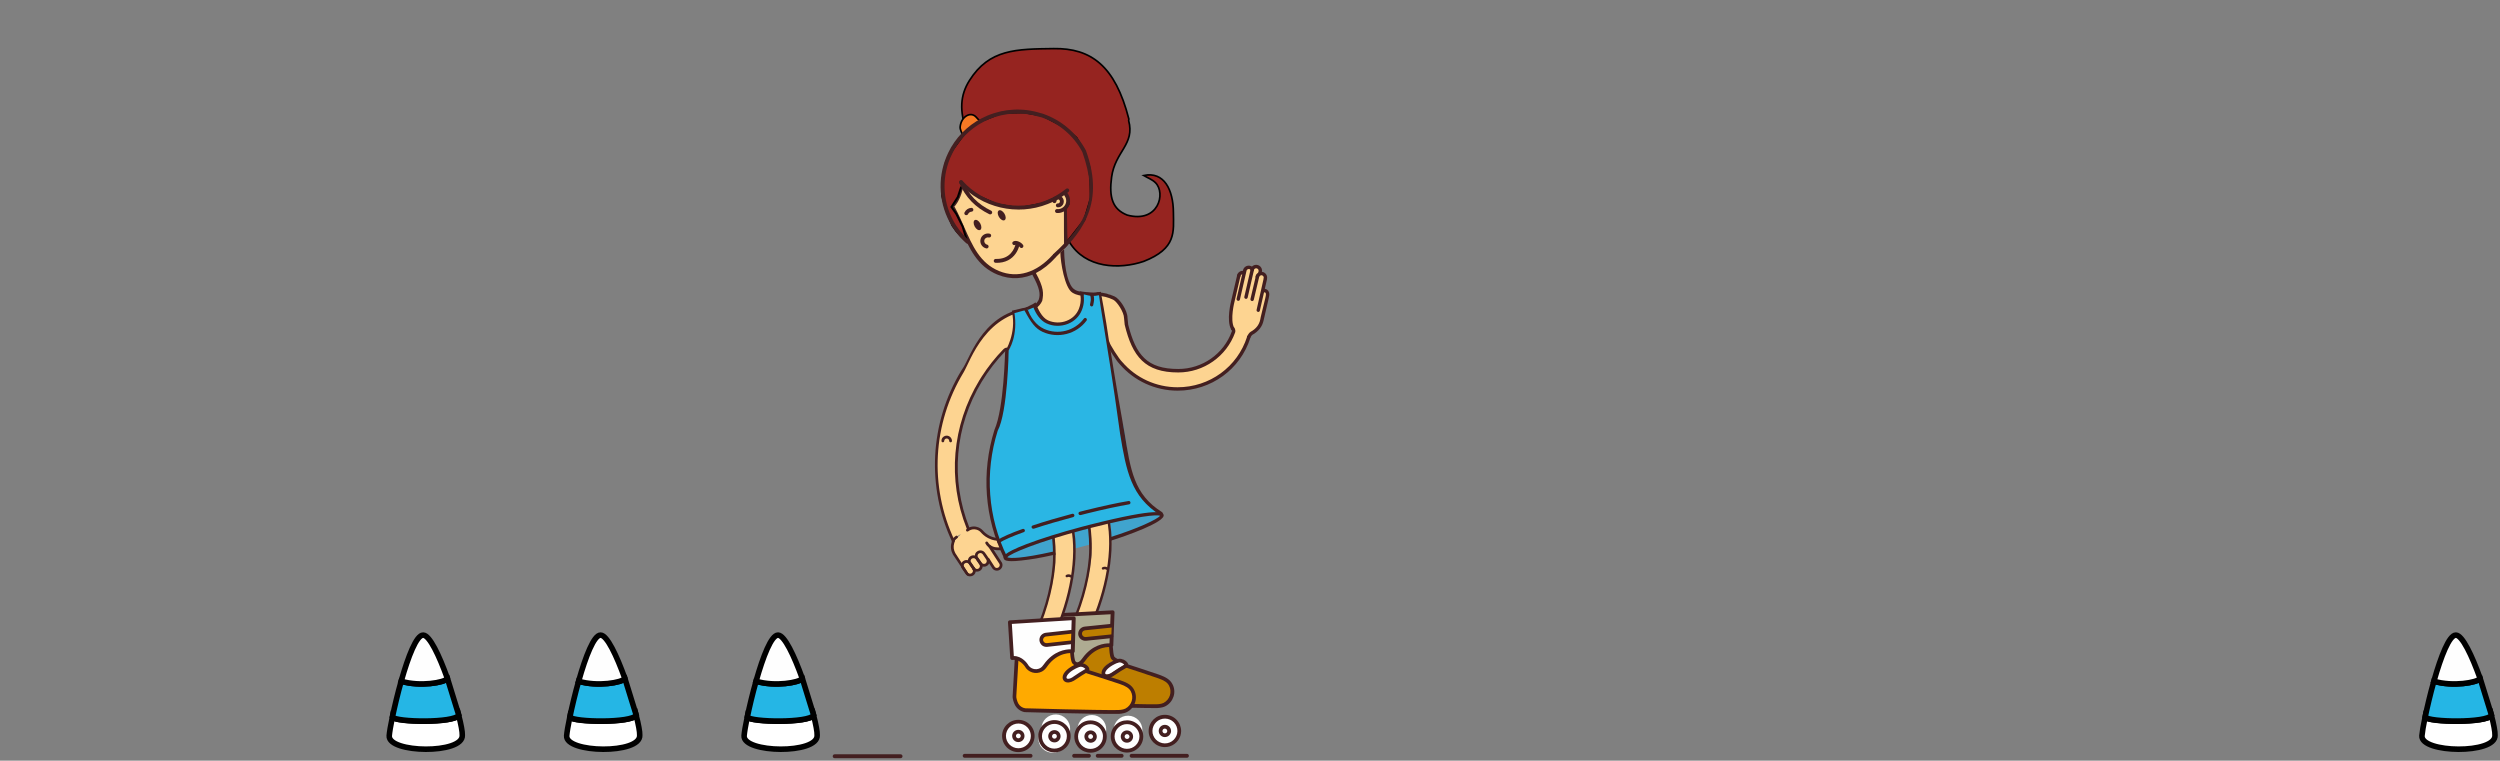 <svg viewBox="0 0 986 300" fill="none" xmlns="http://www.w3.org/2000/svg">
<rect x="0" y="0" width="986" height="300" fill="#808080" stroke="none"/>
<g clip-path="url(#clip0)">
<path fill-rule="evenodd" clip-rule="evenodd" d="M381.305 51.873C378.309 43.718 378.712 37.538 382.342 31.758C390.205 19.311 400.834 19.368 415.611 19.168C430.186 18.968 439.835 25.835 445.222 46.952C445.279 47.181 445.106 47.409 445.135 47.552C447.699 56.966 439.806 59.684 438.424 69.814C437.329 77.768 438.741 82.546 444.588 84.836C456.887 88.155 459.912 76.166 455.706 72.046C454.439 70.787 452.624 70.128 451.069 69.213C459.134 67.525 462.735 74.85 462.792 83.777C462.85 91.445 464.088 97.998 451.069 103.091C441.535 106.324 428.083 105.924 421.746 95.422L427.622 64.463L409.418 49.756L381.305 51.873Z" fill="#962420" stroke="black" stroke-width="0.667" stroke-miterlimit="22.926"/>
<path fill-rule="evenodd" clip-rule="evenodd" d="M408.496 120.889C412.528 118.771 410.138 110.989 408.006 107.154L415.409 101.203C409.36 107.898 401.698 111.16 393.431 107.784C382.86 103.492 380.901 92.046 375.544 82.261L374.104 82.461C377.675 79.571 378.338 75.165 378.914 73.419L378.683 72.017C387.065 81.317 400.632 84.664 412.586 79.915C413.565 79.514 414.545 79.085 415.495 78.57C417.339 77.597 419.038 76.481 420.594 75.222L420.046 76.767C420.68 77.54 421.026 78.541 420.939 79.628C420.795 81.517 419.355 83.005 417.569 83.319C417.224 83.377 417.771 83.463 417.771 83.463C417.8 83.777 419.413 83.033 419.47 83.405C419.528 83.777 421.631 80.344 421.976 80.086C424.914 77.683 429.408 72.961 430.387 75.537C430.733 76.452 428.428 83.52 428.515 84.664L421.717 94.536C421.314 95.852 421.602 92.676 419.73 98.17C418.491 101.832 419.24 105.495 419.96 108.299C421.631 114.823 425.433 118.027 434.737 115.939C437.185 116.11 439.979 117.627 441.621 119.487C442.514 120.517 443.436 121.146 442.917 122.834C442.312 124.752 438.827 127.298 435.63 129.158C409.13 148.586 408.496 120.889 408.496 120.889Z" fill="#FDD491"/>
<path fill-rule="evenodd" clip-rule="evenodd" d="M379.633 53.247C379.317 52.188 378.597 51.158 378.683 50.042C379.029 46.093 382.744 43.776 384.962 46.151L387.497 48.897L379.633 53.247Z" fill="#F77924" stroke="black" stroke-width="0.667" stroke-miterlimit="22.926"/>
<path fill-rule="evenodd" clip-rule="evenodd" d="M397.58 102.661C400.057 101.374 401.497 99.028 402.045 96.767C402.16 96.367 401.901 95.937 401.469 95.823C401.065 95.708 400.633 95.966 400.518 96.395C400.172 97.797 398.588 102.347 392.741 102.118C392.309 102.089 391.963 102.433 391.934 102.862C391.905 103.291 392.251 103.634 392.683 103.663C394.642 103.72 396.255 103.348 397.58 102.661Z" fill="#431F20"/>
<path fill-rule="evenodd" clip-rule="evenodd" d="M408.813 107.555C411.434 106.181 413.969 104.179 416.331 101.546C416.619 101.231 416.59 100.745 416.273 100.459C415.956 100.173 415.467 100.201 415.179 100.516C408.813 107.584 401.324 109.844 394.094 106.925C386.547 103.864 383.523 96.911 380.297 89.586C379.173 86.982 377.992 84.321 376.581 81.746C376.379 81.374 375.918 81.231 375.544 81.431C375.169 81.631 375.025 82.089 375.227 82.49C376.581 84.979 377.762 87.64 378.885 90.215C382.226 97.855 385.395 105.066 393.518 108.356C398.616 110.416 403.887 110.13 408.813 107.555Z" fill="#431F20"/>
<path fill-rule="evenodd" clip-rule="evenodd" d="M374.822 83.005C374.88 82.976 374.909 82.948 374.966 82.919C378.135 80.344 379.143 76.71 379.719 74.535C379.834 74.135 379.921 73.791 380.007 73.505C380.151 73.105 379.921 72.675 379.517 72.532C379.114 72.389 378.682 72.618 378.538 73.019C378.452 73.334 378.336 73.706 378.221 74.135C377.674 76.138 376.781 79.457 373.987 81.717C373.641 81.975 373.612 82.461 373.872 82.805C374.102 83.091 374.505 83.148 374.822 83.005Z" fill="#431F20"/>
<path fill-rule="evenodd" clip-rule="evenodd" d="M408.582 121.518C409.532 121.003 410.512 119.887 411.059 118.628C411.606 115.767 411.779 113.563 408.467 107.526C408.265 107.154 407.804 107.011 407.43 107.211C407.055 107.412 406.911 107.869 407.113 108.27C410.166 113.85 410.339 115.967 409.705 118.113C409.504 118.743 408.409 120.116 407.862 120.431C407.689 120.459 407.833 121.89 408.582 121.518Z" fill="#431F20"/>
<path fill-rule="evenodd" clip-rule="evenodd" d="M381.275 94.621L379.633 89.299L377.185 84.406L375.255 81.63L377.761 77.71L379.028 73.905L380.036 73.161L384.443 76.709L393.027 80.572L401.899 82.088L411.174 80.286L417.108 77.71L419.844 75.851L421.14 78.311L421.371 80.572L420.103 82.546L420.334 88.069L420.42 92.446L420.593 95.766L427.65 86.724L430.213 78.197L430.098 71.587L429.551 65.607L427.794 60.027L424.568 54.362L419.498 49.956L411.203 45.635L403.858 44.29L395.216 44.462L385.596 48.296L380.756 52.13L375.514 59.312L373.066 63.947L371.539 71.559V77.11L372.979 82.289L375.572 88.841L377.127 91.044L379.086 93.219L381.275 94.621Z" fill="#962420" stroke="black" stroke-width="0.787" stroke-miterlimit="22.926"/>
<path fill-rule="evenodd" clip-rule="evenodd" d="M428.112 116.74C428.256 116.654 432.749 116.797 432.893 116.683C432.951 116.654 433.757 115.481 432.893 115.338C431.367 115.595 425.692 115.624 423.762 114.136C421.573 112.82 419.816 106.954 419.672 98.17C419.672 98.141 420.997 96.854 420.997 96.825C420.911 92.247 420.911 87.268 420.796 82.404C420.824 82.261 419.615 83.348 419.615 83.348C419.643 88.298 419.586 93.477 419.672 98.17C419.672 98.256 418.203 99.515 418.203 99.629C418.261 103.32 419.874 113.564 422.956 115.424C424.713 116.511 426.412 116.654 428.112 116.74Z" fill="#431F20"/>
<path fill-rule="evenodd" clip-rule="evenodd" d="M419.442 83.462C420.882 82.718 421.89 81.259 422.034 79.542C422.121 78.311 421.746 77.11 420.997 76.137C420.738 75.794 420.248 75.765 419.903 76.022C419.557 76.28 419.499 76.766 419.787 77.11C420.306 77.768 420.565 78.598 420.508 79.427C420.392 80.944 419.269 82.174 417.771 82.432C417.512 82.489 417.224 82.489 416.936 82.46C416.504 82.432 416.129 82.747 416.1 83.176C416.072 83.605 416.388 83.977 416.821 84.006C417.224 84.034 417.627 84.006 418.03 83.948C418.52 83.862 419.01 83.691 419.442 83.462Z" fill="#431F20"/>
<path fill-rule="evenodd" clip-rule="evenodd" d="M418.319 81.545C419.01 81.202 419.5 80.487 419.557 79.628C419.644 78.341 418.751 77.225 417.512 77.139C416.274 77.053 415.208 77.997 415.093 79.285C415.064 79.714 415.381 80.086 415.813 80.115C416.245 80.143 416.619 79.829 416.648 79.399C416.677 78.97 417.023 78.627 417.397 78.656C417.771 78.684 418.059 79.056 418.031 79.485C418.002 79.915 417.656 80.258 417.282 80.229C416.85 80.201 416.475 80.515 416.446 80.945C416.418 81.374 416.734 81.746 417.167 81.774C417.57 81.803 417.973 81.717 418.319 81.545Z" fill="#431F20"/>
<path fill-rule="evenodd" clip-rule="evenodd" d="M416.215 79.112C418.059 78.14 419.816 76.995 421.429 75.679C421.746 75.421 421.803 74.935 421.544 74.591C421.256 74.248 420.766 74.22 420.449 74.477C418.116 76.366 415.437 77.939 412.672 79.027C401.179 83.605 387.9 80.514 379.634 71.33C379.346 71.015 378.856 70.986 378.539 71.272C378.222 71.558 378.193 72.045 378.481 72.36C387.18 82.002 401.15 85.264 413.248 80.457C414.228 80.085 415.236 79.627 416.215 79.112Z" fill="#431F20"/>
<path fill-rule="evenodd" clip-rule="evenodd" d="M390.897 84.464C391.041 84.378 391.156 84.264 391.242 84.121C391.415 83.749 391.271 83.262 390.897 83.091C385.568 80.487 382.14 76.939 379.778 71.559C379.605 71.159 379.144 70.987 378.741 71.159C378.367 71.331 378.165 71.788 378.338 72.189C380.844 77.854 384.617 81.746 390.205 84.493C390.436 84.607 390.695 84.578 390.897 84.464Z" fill="#431F20"/>
<path fill-rule="evenodd" clip-rule="evenodd" d="M389.485 97.912C389.687 97.797 389.831 97.626 389.888 97.397C389.975 96.968 389.715 96.567 389.312 96.481C388.534 96.309 388.045 95.508 388.218 94.736C388.39 93.963 389.197 93.477 389.975 93.648C390.378 93.734 390.81 93.477 390.896 93.076C390.983 92.647 390.724 92.246 390.32 92.161C388.707 91.789 387.094 92.79 386.72 94.392C386.345 95.995 387.353 97.597 388.966 97.969C389.139 98.026 389.341 97.998 389.485 97.912Z" fill="#431F20"/>
<path fill-rule="evenodd" clip-rule="evenodd" d="M416.417 101.403C424.972 93.276 436.465 81.688 428.285 59.341C424.655 52.502 418.607 47.352 411.261 44.834L410.196 44.548C403.369 42.431 395.966 42.831 389.341 45.635C383.292 48.211 378.367 52.531 375.083 58.139C375.054 58.168 374.219 59.799 374.017 60.171C369.812 68.784 369.956 78.999 374.449 87.468C376.149 90.673 378.396 93.534 381.103 95.938C381.42 96.224 381.91 96.195 382.198 95.88C382.486 95.566 382.457 95.079 382.14 94.793C379.577 92.504 377.445 89.814 375.832 86.753C371.569 78.712 371.425 69.041 375.429 60.858C375.602 60.486 376.437 58.912 376.437 58.912C379.548 53.618 384.243 49.498 389.946 47.066C396.226 44.405 403.254 44.033 409.764 46.036L410.801 46.294C417.742 48.668 423.474 53.533 426.902 60.028C433.354 78.512 428.918 87.897 415.294 100.344C415.179 100.945 416.245 101.574 416.417 101.403Z" fill="#431F20"/>
<path fill-rule="evenodd" clip-rule="evenodd" d="M381.477 84.778C381.621 84.692 381.736 84.578 381.794 84.435C382.082 83.863 382.6 83.519 383.177 83.491C383.609 83.462 383.925 83.09 383.897 82.689C383.868 82.26 383.493 81.945 383.09 81.974C381.938 82.031 380.93 82.718 380.411 83.777C380.21 84.149 380.383 84.635 380.757 84.807C381.016 84.893 381.275 84.893 381.477 84.778Z" fill="#431F20"/>
<path fill-rule="evenodd" clip-rule="evenodd" d="M386.634 88.155C387.21 89.242 387.181 90.358 386.576 90.702C385.971 91.016 384.992 90.415 384.416 89.328C383.84 88.241 383.868 87.125 384.473 86.781C385.078 86.467 386.057 87.068 386.634 88.155Z" fill="#431F20"/>
<path fill-rule="evenodd" clip-rule="evenodd" d="M396.167 84.292C396.801 85.351 396.801 86.496 396.196 86.839C395.591 87.182 394.612 86.61 393.978 85.551C393.344 84.493 393.344 83.348 393.949 83.005C394.554 82.661 395.533 83.234 396.167 84.292Z" fill="#431F20"/>
<path fill-rule="evenodd" clip-rule="evenodd" d="M403.225 97.74C403.253 97.74 403.253 97.712 403.253 97.712C403.628 97.483 403.743 97.025 403.513 96.653C403.196 96.138 402.562 95.623 401.842 95.308C400.978 94.936 400.2 94.908 399.624 95.251C399.25 95.48 399.134 95.938 399.365 96.31C399.595 96.682 400.056 96.767 400.43 96.567C400.69 96.424 401.842 96.882 402.188 97.425C402.418 97.797 402.879 97.941 403.225 97.74Z" fill="#431F20"/>
<path fill-rule="evenodd" clip-rule="evenodd" d="M433.095 116.024H437.012C440.267 117.426 441.822 119.343 442.831 121.89L443.896 124.522C443.896 137.169 452.106 146.211 464.837 146.211C474.89 146.211 483.445 139.83 486.584 130.903C486.584 130.903 486.844 130.359 486.325 129.615C484.424 126.182 486.44 118.685 486.44 118.685L488.745 108.785C488.918 107.926 489.782 107.354 490.646 107.526L491.107 106.725C491.279 105.866 492.144 105.294 493.008 105.466C493.325 105.523 493.584 105.666 493.814 105.866L494.073 106.381C494.246 105.523 495.11 104.951 495.975 105.122C496.839 105.294 497.415 106.152 497.242 107.011L497.069 107.898L496.119 109.1C496.291 108.241 497.156 107.669 498.02 107.841C498.884 108.012 499.46 108.871 499.287 109.729L499.201 110.13L498.193 114.565L498.682 114.679C498.97 114.536 498.625 114.479 498.999 114.565C500.036 114.765 500.295 115.709 500.094 116.739L499.892 117.741L498.077 125.238L497.876 126.153C497.444 128.271 496.09 130.13 493.757 131.418C493.296 131.733 492.691 132.935 492.691 132.935L492.748 132.992C488.975 144.838 477.857 153.422 464.693 153.422C455.735 153.422 442.6 147.642 437.847 137.055L434.909 129.301L433.095 116.024Z" fill="#FDD491"/>
<path fill-rule="evenodd" clip-rule="evenodd" d="M464.463 154.08C455.649 154.08 447.295 150.246 441.563 143.579C440.008 141.977 437.243 137.284 437.214 137.227C436.955 136.655 437.3 133.936 437.387 134.537C437.56 135.653 441.477 141.748 442.571 142.721C448.044 149.101 456.023 152.735 464.434 152.735C477.05 152.735 488.054 144.724 491.856 132.792C491.971 132.449 492.345 132.248 492.72 132.363C493.094 132.477 493.267 132.849 493.152 133.221C489.235 145.668 477.684 154.08 464.463 154.08Z" fill="#431F20"/>
<path fill-rule="evenodd" clip-rule="evenodd" d="M464.692 146.898C451.615 146.898 446.603 140.631 443.579 128.07L443.32 125.466C443.32 123.149 440.554 118.943 439.028 118.199C437.069 117.283 434.995 116.711 432.95 116.711C432.576 116.711 432.259 116.396 432.259 116.024C432.259 115.652 432.576 115.337 432.95 115.337C435.283 115.337 437.444 115.967 439.575 116.911C441.591 117.798 444.702 122.376 444.702 125.438L444.962 128.042C447.986 140.002 452.393 145.524 464.721 145.524C474.198 145.524 482.695 139.544 485.835 130.674C485.835 130.645 485.864 130.617 485.864 130.588C485.864 130.588 485.921 130.359 485.662 129.987C485.46 129.673 485.518 129.243 485.835 129.043C486.152 128.843 486.584 128.9 486.785 129.215C487.419 130.159 487.217 130.903 487.131 131.132C483.732 140.574 474.745 146.898 464.692 146.898Z" fill="#431F20"/>
<path fill-rule="evenodd" clip-rule="evenodd" d="M492.49 133.593C492.375 133.593 492.288 133.564 492.173 133.507C491.827 133.335 491.712 132.934 491.885 132.591C492.058 132.276 492.634 131.189 493.268 130.846C495.342 129.73 496.638 128.07 497.041 126.039L497.214 125.123L499.029 117.598L499.23 116.596C499.317 116.196 499.288 115.852 499.201 115.623C499.144 115.509 499.057 115.366 498.827 115.28H498.798C498.452 115.452 498.049 115.309 497.876 114.965C497.732 114.679 497.819 114.336 498.049 114.164C498.078 114.107 498.107 114.078 498.136 114.05C498.395 113.792 498.712 113.849 498.827 113.878L498.913 113.907C499.605 114.05 500.152 114.45 500.411 115.08C500.642 115.566 500.67 116.196 500.526 116.882L500.325 117.884L498.366 126.353C497.876 128.785 496.321 130.76 493.901 132.076C493.729 132.162 493.354 132.734 493.066 133.249C492.98 133.478 492.72 133.593 492.49 133.593Z" fill="#431F20"/>
<path fill-rule="evenodd" clip-rule="evenodd" d="M459.336 293.913C456.196 293.856 453.719 291.31 453.776 288.191C453.834 285.072 456.398 282.611 459.537 282.668C462.648 282.726 465.154 285.272 465.096 288.391C465.039 291.481 462.475 293.971 459.336 293.913Z" fill="#FEFEFE"/>
<path fill-rule="evenodd" clip-rule="evenodd" d="M486.181 130.302C485.951 130.302 485.692 130.187 485.576 129.958C483.56 126.324 485.547 118.828 485.605 118.513L487.909 108.641C487.996 108.269 488.341 108.041 488.716 108.126C489.09 108.212 489.321 108.584 489.234 108.928L486.93 118.828C486.901 118.914 485.029 126.124 486.757 129.3C486.93 129.615 486.815 130.044 486.498 130.216C486.383 130.273 486.268 130.302 486.181 130.302Z" fill="#431F20"/>
<path fill-rule="evenodd" clip-rule="evenodd" d="M499.085 110.445C499.027 110.445 498.998 110.445 498.941 110.445C498.566 110.359 498.336 110.016 498.394 109.644C498.451 109.386 498.394 109.157 498.25 108.957C498.106 108.757 497.904 108.614 497.645 108.556C497.385 108.499 497.155 108.556 496.953 108.699C496.752 108.843 496.608 109.043 496.55 109.3C496.464 109.672 496.118 109.901 495.744 109.844C495.369 109.758 495.139 109.415 495.196 109.043C495.312 108.442 495.657 107.927 496.176 107.584C496.694 107.24 497.299 107.126 497.904 107.24C498.509 107.355 499.027 107.698 499.373 108.213C499.719 108.728 499.834 109.329 499.719 109.93C499.69 110.245 499.402 110.445 499.085 110.445Z" fill="#431F20"/>
<path fill-rule="evenodd" clip-rule="evenodd" d="M496.896 108.613C496.839 108.613 496.81 108.613 496.752 108.613C496.378 108.528 496.148 108.184 496.205 107.812L496.378 106.925C496.436 106.668 496.378 106.439 496.234 106.239C496.09 106.038 495.888 105.895 495.629 105.838C495.111 105.723 494.621 106.067 494.534 106.553C494.448 106.925 494.102 107.154 493.728 107.068C493.353 106.982 493.123 106.639 493.181 106.267C493.44 105.037 494.65 104.236 495.888 104.493C496.493 104.608 497.012 104.951 497.357 105.466C497.703 105.981 497.818 106.582 497.703 107.183L497.53 108.07C497.501 108.385 497.213 108.613 496.896 108.613Z" fill="#431F20"/>
<path fill-rule="evenodd" clip-rule="evenodd" d="M490.934 107.411C490.877 107.411 490.848 107.411 490.79 107.411C490.416 107.326 490.186 106.982 490.243 106.61C490.358 106.009 490.704 105.494 491.223 105.151C491.741 104.808 492.346 104.693 492.951 104.808C493.383 104.893 493.757 105.094 494.074 105.38C494.333 105.637 494.362 106.067 494.103 106.324C493.844 106.582 493.412 106.61 493.152 106.353C493.037 106.238 492.864 106.152 492.692 106.124C492.432 106.067 492.202 106.124 492 106.267C491.799 106.41 491.655 106.61 491.597 106.868C491.539 107.182 491.251 107.411 490.934 107.411Z" fill="#431F20"/>
<path fill-rule="evenodd" clip-rule="evenodd" d="M488.572 109.443C488.515 109.443 488.486 109.443 488.428 109.443C488.054 109.357 487.823 109.014 487.881 108.642C487.996 108.041 488.342 107.526 488.86 107.183C489.379 106.839 489.984 106.725 490.588 106.839C490.963 106.925 491.193 107.269 491.136 107.641C491.049 108.013 490.704 108.241 490.329 108.184C489.811 108.07 489.321 108.413 489.235 108.9C489.177 109.243 488.889 109.443 488.572 109.443Z" fill="#431F20"/>
<path fill-rule="evenodd" clip-rule="evenodd" d="M488.371 118.656C488.313 118.656 488.285 118.656 488.227 118.628C487.853 118.542 487.622 118.17 487.709 117.827L490.186 107.011C490.272 106.639 490.647 106.41 490.992 106.496C491.367 106.582 491.597 106.954 491.511 107.297L489.034 118.113C488.976 118.428 488.688 118.656 488.371 118.656Z" fill="#431F20"/>
<path fill-rule="evenodd" clip-rule="evenodd" d="M491.423 117.884C491.365 117.884 491.336 117.884 491.279 117.855C490.904 117.77 490.674 117.398 490.76 117.054L493.237 106.238C493.324 105.866 493.67 105.637 494.044 105.723C494.418 105.809 494.649 106.181 494.562 106.524L492.085 117.34C491.999 117.655 491.74 117.884 491.423 117.884Z" fill="#431F20"/>
<path fill-rule="evenodd" clip-rule="evenodd" d="M493.843 118.743C493.785 118.743 493.728 118.743 493.699 118.714C493.324 118.628 493.094 118.256 493.18 117.913L495.341 108.728C495.427 108.356 495.801 108.127 496.147 108.213C496.522 108.299 496.752 108.671 496.666 109.014L494.505 118.199C494.419 118.542 494.131 118.743 493.843 118.743Z" fill="#431F20"/>
<path fill-rule="evenodd" clip-rule="evenodd" d="M496.264 123.034C496.206 123.034 496.177 123.034 496.12 123.006C495.745 122.92 495.515 122.548 495.601 122.205L498.338 110.044C498.424 109.672 498.77 109.443 499.144 109.529C499.519 109.615 499.749 109.987 499.663 110.33L496.897 122.491C496.84 122.805 496.552 123.034 496.264 123.034Z" fill="#431F20"/>
<path fill-rule="evenodd" clip-rule="evenodd" d="M417.311 135.853C414.978 138.257 404.867 134.652 396.543 138.2C392.424 139.945 387.556 148.93 386.663 150.418C375.602 168.73 374.479 190.162 381.709 208.36L381.478 209.247C382.457 208.474 383.811 208.159 385.107 208.503C385.943 208.732 386.663 209.189 387.181 209.79C387.354 209.991 390.292 213.71 395.506 212.766L395.88 212.823C396.831 213.109 397.407 214.082 397.119 215.055C396.975 215.57 396.629 215.971 396.168 216.171C395.794 216.371 391.099 217.773 389.054 214.283L390.35 215.828C390.35 215.828 394.584 222.294 394.584 222.323C394.93 223.067 394.699 223.954 394.008 224.412C393.288 224.87 392.366 224.726 391.819 224.097C391.79 224.068 389.659 220.749 389.659 220.721L387.959 218.489C387.959 218.517 387.988 218.517 387.988 218.546C388.017 218.575 389.428 220.663 389.457 220.721C389.831 221.465 389.63 222.38 388.91 222.838C388.218 223.296 387.268 223.181 386.721 222.58C386.692 222.552 385.28 220.492 385.251 220.463C385.223 220.434 385.194 220.377 385.165 220.349L385.194 220.434C385.194 220.463 385.223 220.463 385.223 220.492C385.251 220.52 386.663 222.609 386.692 222.666C387.066 223.41 386.865 224.326 386.144 224.784C385.453 225.27 384.503 225.127 383.955 224.526C383.926 224.498 382.515 222.437 382.486 222.409C382.457 222.38 382.429 222.352 382.4 222.294L383.811 224.326C383.84 224.354 384.157 224.812 384.186 224.841C384.56 225.585 384.071 226.243 383.35 226.729C382.659 227.187 381.939 227.016 381.392 226.415C381.363 226.386 376.149 218.517 376.149 218.517C375.458 217.287 375.228 215.77 375.66 214.311C376.149 212.594 377.417 211.278 378.972 210.677L375.948 213.739C366.183 192.937 366.644 167.872 379.404 146.727C389.716 124.637 398.069 122.491 410.369 121.862L417.311 135.853Z" fill="#FDD491"/>
<path fill-rule="evenodd" clip-rule="evenodd" d="M371.598 172.793C371.684 172.65 371.8 172.536 371.915 172.421C372.318 172.049 372.837 171.82 373.384 171.82C373.931 171.82 374.45 172.049 374.853 172.45C375.227 172.85 375.458 173.365 375.458 173.909C375.458 174.224 375.199 174.453 374.911 174.453C374.623 174.453 374.363 174.195 374.363 173.909C374.363 173.651 374.277 173.394 374.075 173.222C373.902 173.022 373.643 172.936 373.384 172.936C373.125 172.936 372.865 173.022 372.693 173.222C372.491 173.394 372.405 173.651 372.405 173.909C372.405 174.195 372.145 174.453 371.857 174.453C371.569 174.453 371.31 174.195 371.31 173.909C371.281 173.48 371.396 173.136 371.598 172.793Z" fill="#431F20"/>
<path fill-rule="evenodd" clip-rule="evenodd" d="M380.038 144.781C382.717 140.575 388.536 121.432 408.382 121.261C408.785 121.261 408.209 121.175 408.612 121.203C409.131 120.688 408.814 121.346 408.814 121.776C408.238 121.747 409.62 121.833 409.16 122.033C409.016 122.09 409.188 122.119 408.929 122.119C388.737 122.777 382.832 142.234 380.038 146.869C367.825 167.099 366.414 191.707 376.467 213.138C376.582 213.395 376.467 213.853 376.179 213.968C375.891 214.082 375.718 214.111 375.574 213.825C365.348 192.079 366.673 166.842 379.059 146.297C379.405 145.782 379.722 145.296 380.038 144.781Z" fill="#431F20"/>
<path fill-rule="evenodd" clip-rule="evenodd" d="M387.153 148.558C389.63 144.695 392.51 141.061 395.679 137.799C395.679 137.799 396.284 137.112 397.09 137.084C397.35 137.084 398.012 137.656 397.897 137.856C397.868 137.885 396.457 138.543 396.428 138.572C392.942 142.177 389.832 146.183 387.21 150.532C376.582 168.158 374.796 189.103 382.285 208.016C382.4 208.302 382.256 208.617 381.968 208.731C381.68 208.846 381.363 208.703 381.248 208.417C373.615 189.188 375.429 167.9 386.26 149.988C386.548 149.502 386.836 149.015 387.153 148.558Z" fill="#431F20"/>
<path fill-rule="evenodd" clip-rule="evenodd" d="M385.308 220.292L384.847 220.606C384.502 220.091 383.81 219.977 383.292 220.32C382.773 220.664 382.658 221.35 383.004 221.865C383.033 221.894 383.033 221.922 383.061 221.922C383.09 221.951 383.321 222.294 383.609 222.724C384.012 223.296 384.473 224.011 384.53 224.069C384.876 224.44 385.51 224.526 385.971 224.212C386.432 223.897 386.604 223.267 386.345 222.781C386.316 222.752 385.855 222.066 385.452 221.493C385.164 221.064 384.905 220.664 384.876 220.664L385.308 220.292ZM382.053 220.034C382.197 219.777 382.428 219.576 382.687 219.405C383.695 218.718 385.078 218.975 385.769 219.977L385.798 220.005C385.855 220.091 386.086 220.435 386.374 220.835C387.296 222.18 387.296 222.18 387.325 222.237C387.843 223.239 387.526 224.44 386.604 225.07C385.683 225.671 384.444 225.528 383.724 224.727C383.695 224.698 383.695 224.698 382.745 223.296C382.485 222.895 382.255 222.581 382.226 222.552C382.197 222.523 382.169 222.495 382.14 222.438C381.592 221.694 381.592 220.749 382.053 220.034Z" fill="#431F20"/>
<path fill-rule="evenodd" clip-rule="evenodd" d="M388.996 221.894C389.198 221.579 389.227 221.15 389.054 220.778C389.025 220.72 388.507 219.977 388.103 219.376C387.844 218.975 387.614 218.66 387.614 218.632L387.585 218.603C387.239 218.088 386.548 217.974 386.029 218.317C385.77 218.489 385.626 218.746 385.569 219.032C385.511 219.318 385.569 219.633 385.741 219.862C385.77 219.891 385.77 219.919 385.799 219.919C385.828 219.948 386.001 220.234 386.26 220.577C386.663 221.178 387.239 221.979 387.297 222.065C387.642 222.437 388.276 222.523 388.737 222.208C388.823 222.151 388.91 222.037 388.996 221.894ZM384.791 218.088C384.964 217.831 385.165 217.63 385.425 217.459C386.433 216.772 387.815 217.029 388.507 218.031L388.564 218.117C388.593 218.145 388.795 218.46 389.054 218.803C390.033 220.263 390.033 220.263 390.062 220.291C390.581 221.293 390.264 222.494 389.342 223.124C388.42 223.753 387.182 223.582 386.461 222.781C386.433 222.752 386.433 222.752 385.367 221.207C385.136 220.892 384.964 220.635 384.964 220.606C384.935 220.606 384.906 220.549 384.877 220.492C384.56 220.005 384.416 219.433 384.532 218.832C384.532 218.574 384.647 218.317 384.791 218.088Z" fill="#431F20"/>
<path fill-rule="evenodd" clip-rule="evenodd" d="M375.687 212.565C376.263 211.822 376.724 211.593 377.041 211.306C377.329 211.192 377.646 211.335 377.761 211.621C377.876 211.907 377.732 212.222 377.444 212.337C376.494 213.138 376.753 212.823 376.321 214.311C375.946 215.598 376.119 216.943 376.753 218.116C379.115 221.693 381.563 225.613 381.909 226.128C382.283 226.529 382.687 226.729 383.148 226.414C383.436 226.243 383.81 226.472 383.983 226.271C384.184 226.014 384.213 225.642 383.493 224.469C383.349 224.211 383.407 223.868 383.666 223.725C383.925 223.582 384.242 223.639 384.415 223.896C384.905 224.612 385.538 225.47 385.279 225.327C384.329 224.783 384.761 225.899 383.436 226.758C382.514 227.359 381.851 227.444 381.102 226.643C381.074 226.586 383.09 229.648 375.831 218.689C375.025 217.229 374.823 215.598 375.284 214.025C375.457 213.452 375.37 213.052 375.687 212.565Z" fill="#431F20"/>
<path fill-rule="evenodd" clip-rule="evenodd" d="M389.976 215.341C390.005 215.284 390.062 215.226 390.149 215.169C390.408 214.998 390.754 215.083 390.898 215.341C395.132 221.836 395.161 221.865 395.161 221.893C395.65 222.895 395.305 224.068 394.383 224.697C393.461 225.327 392.194 225.155 391.474 224.297C391.445 224.24 391.445 224.24 390.034 222.065C389.63 221.464 389.313 220.921 389.285 220.892C389.112 220.634 389.198 220.32 389.429 220.148C389.659 219.976 390.005 220.034 390.178 220.262C390.206 220.291 390.206 220.291 390.955 221.493C391.56 222.408 392.28 223.553 392.338 223.639C392.684 224.039 393.317 224.125 393.778 223.81C394.239 223.496 394.412 222.895 394.181 222.408C394.124 222.323 391.387 218.145 389.976 215.97C389.832 215.742 389.861 215.513 389.976 215.341Z" fill="#431F20"/>
<path fill-rule="evenodd" clip-rule="evenodd" d="M388.678 213.824C388.736 213.767 388.793 213.681 388.88 213.653C389.139 213.51 389.485 213.596 389.629 213.853C391.53 217.086 395.995 215.541 396.052 215.541C396.369 215.398 396.599 215.112 396.715 214.769C396.916 214.111 396.513 213.395 395.85 213.224C395.562 213.138 395.39 212.852 395.476 212.565C395.562 212.279 395.85 212.108 396.139 212.193C397.377 212.537 398.126 213.853 397.752 215.083C397.579 215.713 397.118 216.257 396.513 216.543C395.85 216.857 390.867 218.174 388.678 214.425C388.563 214.196 388.563 213.967 388.678 213.824Z" fill="#431F20"/>
<path fill-rule="evenodd" clip-rule="evenodd" d="M381.074 208.788C381.103 208.731 381.161 208.702 381.19 208.645C382.371 207.73 383.868 207.415 385.309 207.815C386.23 208.044 387.037 208.559 387.671 209.246C388.419 210.133 391.098 212.823 395.476 212.05C395.765 211.993 396.053 212.193 396.11 212.479C396.168 212.765 395.966 213.052 395.678 213.109C390.724 213.996 387.671 210.934 386.864 209.99C386.374 209.418 385.741 209.046 385.049 208.874C383.955 208.588 382.803 208.817 381.881 209.532C381.65 209.704 381.305 209.675 381.103 209.446C380.959 209.246 380.959 208.989 381.074 208.788Z" fill="#431F20"/>
<path fill-rule="evenodd" clip-rule="evenodd" d="M382.573 222.151L382.112 222.466C381.766 221.951 381.075 221.836 380.557 222.18C380.038 222.523 379.923 223.21 380.269 223.725C380.297 223.753 380.297 223.782 380.326 223.782C380.355 223.811 380.585 224.154 380.873 224.583C381.277 225.155 381.738 225.871 381.795 225.928C382.141 226.3 382.774 226.386 383.235 226.071C383.696 225.756 383.869 225.127 383.61 224.64C383.581 224.612 383.12 223.925 382.717 223.353C382.429 222.924 382.17 222.523 382.141 222.523L382.573 222.151ZM379.318 221.894C379.462 221.636 379.692 221.436 379.952 221.264C380.96 220.577 382.342 220.835 383.034 221.836L383.063 221.865C383.12 221.951 383.351 222.294 383.639 222.695C384.56 224.04 384.56 224.04 384.589 224.097C385.108 225.098 384.791 226.3 383.869 226.929C382.947 227.53 381.709 227.387 380.989 226.586C380.96 226.558 380.96 226.558 380.009 225.155C379.75 224.784 379.52 224.44 379.491 224.412C379.462 224.383 379.433 224.354 379.404 224.297C378.857 223.582 378.857 222.637 379.318 221.894Z" fill="#431F20"/>
<path fill-rule="evenodd" clip-rule="evenodd" d="M437.126 212.88C448.706 209.304 458.067 204.869 457.693 203.438C457.232 201.721 445.163 203.781 429.234 207.844C428.255 208.102 427.275 208.359 426.296 208.617C409.042 213.195 395.418 218.403 395.936 220.234C396.311 221.665 405.182 220.634 417.251 217.916L421.226 217.029L437.126 212.88Z" fill="#40A4CE"/>
<path fill-rule="evenodd" clip-rule="evenodd" d="M430.473 218.861C429.637 228.446 426.642 239.348 421.457 249.849L429.004 249.992C436.493 234.77 439.46 218.746 437.818 206.986L437.386 204.211C436.752 201.464 436.003 198.688 435.081 195.97L428.716 197.601L430.473 218.861Z" fill="#FDD491"/>
<path fill-rule="evenodd" clip-rule="evenodd" d="M428.716 250.765C428.63 250.765 428.572 250.736 428.486 250.707C428.226 250.593 428.14 250.278 428.255 250.049C435.427 235.457 438.711 219.49 437.012 207.358L436.58 204.611C435.975 201.893 435.197 199.146 434.304 196.457C434.218 196.199 434.362 195.913 434.621 195.827C434.88 195.741 435.168 195.884 435.255 196.142C436.176 198.86 436.954 201.636 437.559 204.44L437.991 207.244C439.719 219.605 436.407 235.771 429.148 250.536C429.09 250.679 428.918 250.765 428.716 250.765Z" fill="#431F20"/>
<path fill-rule="evenodd" clip-rule="evenodd" d="M421.17 250.621C421.112 250.621 421.026 250.593 420.968 250.564C420.738 250.45 420.622 250.163 420.738 249.906C425.519 240.177 428.63 229.533 429.436 219.948C430.185 210.019 427.622 199.489 427.651 199.461C427.823 199.06 428.371 199.089 428.544 199.461C428.572 199.518 431.366 209.733 430.416 220.034C429.581 229.734 426.441 240.492 421.602 250.335C421.544 250.507 421.371 250.621 421.17 250.621Z" fill="#431F20"/>
<path fill-rule="evenodd" clip-rule="evenodd" d="M415.09 296.889C411.951 296.832 409.474 294.285 409.531 291.167C409.589 288.048 412.152 285.587 415.292 285.644C418.432 285.701 420.909 288.248 420.851 291.367C420.794 294.486 418.201 296.946 415.09 296.889Z" fill="#FEFEFE"/>
<path fill-rule="evenodd" clip-rule="evenodd" d="M438.307 254.828C438.307 254.828 438.451 257.918 438.941 258.834C439.258 259.435 440.727 260.15 440.727 260.15L444.327 262.611C444.327 262.611 454.063 265.787 457.26 266.903C459.766 267.79 461.264 268.706 462.042 270.193C463.54 273.026 462.416 276.546 459.565 278.034C458.326 278.692 456.396 278.663 456.396 278.663C447.179 278.72 419.613 277.69 419.613 277.69C418.231 277.49 416.963 276.66 416.272 275.344C415.84 274.485 415.35 272.94 415.465 272.053L416.445 257.403L438.307 254.828Z" fill="#BD7E00"/>
<path fill-rule="evenodd" clip-rule="evenodd" d="M438.336 254.513C438.336 254.513 432.172 253.597 427.505 260.064C427.044 260.722 426.526 261.323 425.748 261.723C423.645 262.811 421.024 262.009 419.93 259.892C419.93 259.892 417.741 256.458 414.37 257.002L413.593 242.839L438.797 241.494L438.336 254.513Z" fill="#AEAB92"/>
<path fill-rule="evenodd" clip-rule="evenodd" d="M415.09 256.201C418.432 256.201 420.477 259.349 420.563 259.492C421.514 261.266 423.645 261.952 425.402 261.065C426.036 260.751 426.497 260.178 426.871 259.635C430.76 254.198 435.657 253.712 437.587 253.74L438.019 242.266L414.37 243.525L415.09 256.201ZM439.056 254.713C439.027 254.856 438.94 254.971 438.825 255.057C438.652 255.2 438.451 255.257 438.249 255.228C437.99 255.2 432.431 254.484 428.139 260.464C427.649 261.123 427.044 261.867 426.122 262.353C423.645 263.641 420.592 262.668 419.325 260.207C419.325 260.207 417.366 257.26 414.543 257.689C414.341 257.718 414.111 257.66 413.967 257.546C413.794 257.403 413.708 257.231 413.679 257.002L412.901 242.839C412.872 242.438 413.189 242.095 413.593 242.066L438.796 240.721C438.998 240.721 439.2 240.779 439.344 240.922C439.488 241.065 439.574 241.265 439.574 241.465L439.084 254.484C439.084 254.599 439.056 254.656 439.056 254.713Z" fill="#431F20"/>
<path fill-rule="evenodd" clip-rule="evenodd" d="M438.308 250.936L428.284 251.966C427.132 252.08 426.095 251.251 425.979 250.106C425.864 248.962 426.699 247.96 427.852 247.846L438.452 246.758L438.308 250.936Z" fill="#BD7E00"/>
<path fill-rule="evenodd" clip-rule="evenodd" d="M438.307 265.501C434.504 267.704 432.574 263.297 440.38 260.064C442.426 259.206 444.787 261.495 443.895 261.981C441.36 263.383 439.142 265.014 438.307 265.501Z" fill="#FEFEFE"/>
<path fill-rule="evenodd" clip-rule="evenodd" d="M458.527 288.019C458.498 288.105 458.498 288.191 458.469 288.277C458.469 288.534 458.555 288.763 458.728 288.963C458.901 289.135 459.132 289.249 459.391 289.249C459.65 289.249 459.88 289.164 460.082 288.992C460.255 288.82 460.37 288.591 460.37 288.334C460.37 287.819 459.967 287.361 459.42 287.361C459.016 287.332 458.642 287.618 458.527 288.019ZM461.753 289.02C461.637 289.392 461.407 289.736 461.119 290.022C460.658 290.48 460.024 290.709 459.391 290.709C458.728 290.709 458.123 290.423 457.691 289.965C457.23 289.507 457 288.877 457 288.248C457.029 286.903 458.123 285.844 459.477 285.873C460.831 285.902 461.897 287.018 461.868 288.334C461.868 288.591 461.839 288.82 461.753 289.02Z" fill="#431F20"/>
<path fill-rule="evenodd" clip-rule="evenodd" d="M459.361 293.198C462.069 293.256 464.316 291.081 464.373 288.391C464.402 287.075 463.912 285.845 462.991 284.9C462.069 283.956 460.859 283.441 459.534 283.413C456.826 283.355 454.58 285.53 454.522 288.22C454.465 290.909 456.625 293.141 459.361 293.198ZM465.554 290.194C464.719 292.798 462.242 294.686 459.332 294.658C455.79 294.6 452.967 291.71 453.024 288.191C453.082 284.672 455.991 281.867 459.534 281.925C461.234 281.953 462.847 282.64 464.028 283.87C465.209 285.101 465.842 286.703 465.842 288.391C465.813 289.021 465.727 289.65 465.554 290.194Z" fill="#431F20"/>
<path fill-rule="evenodd" clip-rule="evenodd" d="M462.847 274.714C462.329 276.316 461.234 277.718 459.621 278.548C458.239 279.263 456.194 279.263 456.107 279.263C446.976 279.321 419.583 278.29 419.324 278.29C419.295 278.29 419.266 278.29 419.238 278.29C417.596 278.033 416.127 277.031 415.349 275.544C414.888 274.657 414.312 272.94 414.456 271.824L415.435 257.231C415.464 256.83 415.81 256.516 416.213 256.544C416.616 256.573 416.933 256.916 416.904 257.317L415.925 271.967C415.839 272.654 416.242 274.084 416.645 274.857C417.193 275.887 418.201 276.631 419.382 276.803C420.62 276.86 447.149 277.833 456.078 277.775C456.107 277.775 457.835 277.775 458.901 277.232C461.407 275.944 462.358 272.883 461.062 270.393C460.428 269.163 459.16 268.333 456.683 267.475C453.515 266.359 443.837 263.211 443.75 263.183C443.376 263.068 443.145 262.639 443.26 262.267C443.404 261.866 443.808 261.666 444.211 261.809C444.297 261.838 453.976 264.985 457.173 266.101C460.025 267.103 461.522 268.161 462.358 269.735C463.251 271.309 463.366 273.111 462.847 274.714Z" fill="#431F20"/>
<path fill-rule="evenodd" clip-rule="evenodd" d="M435.944 265.128C435.916 265.214 435.887 265.3 435.887 265.386C435.858 265.729 436.031 265.815 436.088 265.872C436.405 266.073 437.154 266.044 438.105 265.5C438.364 265.357 438.767 265.071 439.286 264.728C440.294 264.07 441.763 263.068 443.405 262.153C443.261 261.981 442.973 261.724 442.569 261.523C442.224 261.352 441.532 261.094 440.841 261.38C437.471 262.782 436.204 264.299 435.944 265.128ZM444.96 262.639C444.874 262.925 444.672 263.126 444.442 263.269C442.742 264.184 441.216 265.214 440.121 265.958C439.574 266.33 439.142 266.616 438.854 266.788C437.529 267.561 436.204 267.704 435.311 267.131C434.677 266.731 434.36 266.073 434.447 265.272C434.591 263.412 436.78 261.466 440.294 260.035C442.195 259.263 444.298 260.522 444.874 261.695C445.018 262.067 445.047 262.382 444.96 262.639Z" fill="#431F20"/>
<path fill-rule="evenodd" clip-rule="evenodd" d="M441.302 260.893C441.302 260.922 441.273 260.951 441.273 260.979C441.1 261.351 440.64 261.494 440.294 261.322C439.891 261.122 438.566 260.464 438.162 259.692C437.615 258.661 437.471 255.915 437.442 255.371C437.413 254.97 437.73 254.627 438.134 254.598C438.537 254.57 438.882 254.884 438.911 255.285C438.969 256.487 439.199 258.461 439.487 259.005C439.603 259.205 440.294 259.692 440.928 259.978C441.244 260.178 441.417 260.55 441.302 260.893Z" fill="#431F20"/>
<path fill-rule="evenodd" clip-rule="evenodd" d="M439.027 251.165C438.941 251.451 438.71 251.652 438.393 251.68L428.369 252.71C426.814 252.882 425.403 251.738 425.259 250.221C425.115 248.676 426.238 247.302 427.793 247.131L438.393 246.043C438.797 246.015 439.171 246.301 439.2 246.702C439.229 247.102 438.941 247.474 438.537 247.503L427.937 248.59C427.188 248.676 426.641 249.334 426.728 250.049C426.814 250.793 427.476 251.308 428.225 251.251L438.249 250.221C438.653 250.164 439.027 250.479 439.056 250.879C439.056 250.965 439.056 251.051 439.027 251.165Z" fill="#431F20"/>
<path fill-rule="evenodd" clip-rule="evenodd" d="M436.581 224.783C436.494 224.783 436.379 224.755 436.321 224.698C435.976 224.469 435.572 224.44 435.256 224.612C434.996 224.726 434.708 224.64 434.593 224.383C434.478 224.125 434.564 223.839 434.823 223.725C435.486 223.381 436.264 223.439 436.897 223.868C437.128 224.011 437.185 224.326 437.041 224.555C436.897 224.698 436.753 224.783 436.581 224.783Z" fill="#431F20"/>
<path fill-rule="evenodd" clip-rule="evenodd" d="M416.216 221.836C415.381 231.536 412.357 242.524 407.114 253.139L414.747 253.311C422.323 237.917 425.29 221.779 423.648 209.904L423.216 207.1C422.582 204.325 421.804 201.549 420.883 198.774L414.459 200.405L416.216 221.836Z" fill="#FDD491"/>
<path fill-rule="evenodd" clip-rule="evenodd" d="M414.43 254.083C414.343 254.083 414.286 254.055 414.199 254.026C413.94 253.912 413.854 253.597 413.969 253.368C421.228 238.632 424.511 222.523 422.812 210.248L422.38 207.472C421.746 204.725 420.968 201.95 420.076 199.232C419.989 198.974 420.133 198.688 420.392 198.602C420.652 198.516 420.94 198.659 421.026 198.917C421.948 201.664 422.726 204.468 423.359 207.272L423.82 210.105C425.548 222.58 422.207 238.918 414.891 253.826C414.804 253.969 414.632 254.083 414.43 254.083Z" fill="#431F20"/>
<path fill-rule="evenodd" clip-rule="evenodd" d="M406.826 253.912C406.739 253.912 406.682 253.883 406.624 253.855C406.394 253.74 406.279 253.454 406.394 253.197C411.233 243.354 414.373 232.624 415.179 222.924C415.957 212.909 413.336 202.265 413.364 202.236C413.537 201.836 414.113 201.864 414.257 202.236C414.286 202.294 417.109 212.623 416.158 223.01C415.323 232.824 412.155 243.668 407.258 253.626C407.172 253.826 406.999 253.912 406.826 253.912Z" fill="#431F20"/>
<path fill-rule="evenodd" clip-rule="evenodd" d="M422.38 227.816C422.293 227.816 422.178 227.788 422.092 227.73C421.746 227.502 421.343 227.473 420.997 227.645C420.738 227.759 420.45 227.673 420.306 227.416C420.191 227.158 420.277 226.872 420.536 226.729C421.199 226.386 421.977 226.443 422.639 226.872C422.87 227.015 422.927 227.33 422.783 227.559C422.697 227.759 422.524 227.816 422.38 227.816Z" fill="#431F20"/>
<path fill-rule="evenodd" clip-rule="evenodd" d="M392.625 169.56C387.209 186.871 389.024 204.64 396.312 219.633L396.254 219.891C395.764 218.06 409.36 212.852 426.614 208.274C427.622 208.016 428.601 207.759 429.581 207.501C445.509 203.438 457.578 201.378 458.039 203.095L457.694 202.408C445.797 194.94 446.201 187.243 443.983 173.623L442.975 167.757C442.11 167.586 437.099 134.623 436.378 132.105C435.169 127.785 434.593 115.939 433.988 115.967C431.568 116.139 429.926 116.11 428.198 115.309C427.91 115.195 427.334 115.595 427.334 116.053C427.017 124.036 422.264 127.928 418.52 127.842C412.557 128.557 408.841 123.836 408.237 121.204C408.15 120.803 399.509 122.319 399.624 122.892C400.402 126.783 399.855 135.024 397.781 138.114C397.147 139.03 396.744 162.578 393.316 168.988L392.625 169.56Z" fill="#2AB6E4"/>
<path fill-rule="evenodd" clip-rule="evenodd" d="M396.946 221.121C396.197 220.92 395.938 220.577 395.852 220.205C395.679 219.518 395.333 218.259 404.781 214.625C410.542 212.422 418.319 209.99 426.701 207.758C427.709 207.501 428.689 207.243 429.668 206.986C458.069 199.775 458.732 202.236 458.933 203.066C459.682 205.898 444.013 211.421 437.935 213.309C437.589 213.424 438.05 213.08 437.935 212.708C437.82 212.365 437.359 212.022 437.733 211.907C448.823 208.474 456.485 204.782 457.551 203.409C456.226 202.923 449.197 203.409 430.014 208.273C429.034 208.531 428.055 208.788 427.076 209.046C409.246 213.767 398.444 218.288 397.263 219.804C398.473 220.262 402.678 220.377 415.64 217.487C416.62 217.258 415.871 216.686 416.13 217.887C416.418 219.089 416.706 218.603 415.698 218.832C409.678 220.176 406.711 220.634 402.851 221.063C399.625 221.435 397.897 221.378 396.946 221.121Z" fill="#431F20"/>
<path fill-rule="evenodd" clip-rule="evenodd" d="M393.69 214.111C393.546 214.082 393.402 213.968 393.316 213.853C393.114 213.539 393.201 213.138 393.489 212.938C395.217 211.793 398.616 210.305 403.311 208.617C403.657 208.503 404.06 208.674 404.175 209.018C404.319 209.361 404.118 209.762 403.772 209.876C399.221 211.507 395.851 212.995 394.238 214.054C394.065 214.139 393.863 214.168 393.69 214.111Z" fill="#431F20"/>
<path fill-rule="evenodd" clip-rule="evenodd" d="M407.343 208.503C407.141 208.446 406.968 208.302 406.882 208.074C406.767 207.73 406.94 207.358 407.314 207.244C412.009 205.67 417.396 204.096 422.897 202.637C423.272 202.551 423.617 202.751 423.733 203.123C423.819 203.467 423.617 203.839 423.243 203.953C417.741 205.413 412.384 206.986 407.717 208.531C407.602 208.531 407.458 208.531 407.343 208.503Z" fill="#431F20"/>
<path fill-rule="evenodd" clip-rule="evenodd" d="M425.836 203.123C425.606 203.066 425.433 202.894 425.375 202.637C425.289 202.265 425.491 201.921 425.865 201.836C426.729 201.607 427.593 201.406 428.457 201.178C434.967 199.575 440.728 198.316 445.077 197.601C445.452 197.544 445.798 197.773 445.855 198.144C445.913 198.516 445.682 198.86 445.308 198.917C440.987 199.661 435.255 200.891 428.774 202.494C427.939 202.694 427.075 202.923 426.211 203.152C426.067 203.152 425.951 203.152 425.836 203.123Z" fill="#431F20"/>
<path fill-rule="evenodd" clip-rule="evenodd" d="M457.751 203.209C457.693 203.18 457.636 203.151 457.578 203.123C446.114 195.912 444.184 185.812 441.764 171.076C438.855 149.673 436.205 134.136 436.205 134.022C434.765 125.495 433.21 115.251 433.267 115.28C433.67 115.366 433.728 115.509 434.102 115.108C434.16 115.051 436.205 125.953 437.3 133.85C437.3 133.936 440.18 152.363 443.55 170.961C445.883 185.268 447.151 194.997 458.298 201.978C458.615 202.179 458.701 202.579 458.5 202.894C458.327 203.18 458.039 203.266 457.751 203.209Z" fill="#431F20"/>
<path fill-rule="evenodd" clip-rule="evenodd" d="M396.371 220.406C396.198 220.348 396.025 220.234 395.939 220.062C388.277 204.296 386.952 186.356 392.223 169.502C396.025 160.89 396.342 138.686 396.428 138.6C396.428 138.6 401.008 131.475 399.107 123.006C399.049 122.748 399.194 122.605 399.194 122.605C400.144 123.435 399.626 122.805 400.058 122.634C400.058 122.634 400 122.748 400.029 122.92C401.671 132.563 397.811 138.171 397.811 138.199C397.84 138.285 397.436 162.549 393.49 169.903C388.305 186.441 389.602 204.039 397.148 219.49C397.321 219.833 397.177 220.234 396.832 220.377C396.688 220.434 396.515 220.434 396.371 220.406Z" fill="#431F20"/>
<path fill-rule="evenodd" clip-rule="evenodd" d="M430.272 120.803C430.33 120.831 430.359 120.831 430.416 120.86C430.762 120.917 431.108 120.688 431.165 120.345C431.511 118.428 431.741 118.142 431.194 115.881C430.848 115.509 429.984 115.738 429.927 116.196C430.445 118.285 430.186 118.399 429.898 120.116C429.84 120.374 430.013 120.66 430.272 120.803Z" fill="#431F20"/>
<path fill-rule="evenodd" clip-rule="evenodd" d="M411.233 130.903C417.31 133.65 424.569 131.79 428.544 126.44C428.746 126.153 428.688 125.753 428.4 125.524C428.112 125.295 427.709 125.381 427.478 125.667C423.878 130.503 417.281 132.219 411.751 129.702C408.784 128.357 406.307 125.266 405.04 121.203C404.435 121.318 404.003 121.432 403.283 121.547C403.283 121.575 399.135 122.491 399.135 122.52C399.279 122.977 399.308 123.149 399.423 123.578C399.48 123.779 404.032 122.348 404.06 122.434C406.653 127.269 408.352 129.587 411.233 130.903Z" fill="#431F20"/>
<path fill-rule="evenodd" clip-rule="evenodd" d="M412.759 127.555C415.38 128.757 418.433 128.814 421.141 127.756C423.704 126.754 425.663 124.837 426.671 122.348C427.766 119.687 427.564 117.226 427.362 116.081C430.012 116.711 430.56 117.026 434.535 116.282C434.448 115.681 434.304 115.996 434.131 115.08C431.222 115.709 430.531 115.452 426.498 114.965C426.268 114.937 426.009 114.908 425.836 114.851C425.749 114.994 425.951 115.595 426.009 115.767C426.009 115.795 426.786 118.685 425.49 121.861C424.626 124.007 422.898 125.667 420.68 126.525C418.318 127.469 415.639 127.384 413.335 126.354C410.944 125.266 409.245 121.775 408.467 119.286C408.064 119.372 408.467 119.286 407.401 119.916C406.393 120.431 404.549 121.346 404.434 121.375C404.377 121.375 405.298 121.861 405.442 122.205C405.442 122.233 407.574 121.26 407.603 121.289C408.553 123.778 410.282 126.439 412.759 127.555Z" fill="#431F20"/>
<path fill-rule="evenodd" clip-rule="evenodd" d="M416.302 293.026C413.163 292.969 410.686 290.423 410.743 287.304C410.801 284.185 413.364 281.724 416.504 281.781C419.644 281.839 422.121 284.385 422.063 287.504C422.006 290.594 419.413 293.084 416.302 293.026Z" fill="#FEFEFE"/>
<path fill-rule="evenodd" clip-rule="evenodd" d="M430.53 293.255C427.39 293.198 424.913 290.652 424.971 287.533C425.028 284.414 427.592 281.953 430.732 282.01C433.871 282.068 436.348 284.614 436.291 287.733C436.262 290.852 433.67 293.313 430.53 293.255Z" fill="#FEFEFE"/>
<path fill-rule="evenodd" clip-rule="evenodd" d="M444.79 293.513C441.65 293.455 439.173 290.909 439.23 287.79C439.288 284.671 441.852 282.21 444.991 282.268C448.102 282.325 450.608 284.871 450.551 287.99C450.493 291.081 447.901 293.541 444.79 293.513Z" fill="#FEFEFE"/>
<path fill-rule="evenodd" clip-rule="evenodd" d="M422.841 257.002C422.841 257.002 423.014 260.064 423.532 261.008C423.849 261.609 425.318 262.296 425.318 262.296L428.919 264.728C428.919 264.728 438.683 267.818 441.909 268.934C444.444 269.792 445.913 270.708 446.72 272.167C448.246 275 447.152 278.52 444.3 280.007C443.061 280.666 441.16 280.666 441.16 280.666C431.943 280.78 404.377 279.979 404.377 279.979C402.995 279.779 401.727 278.977 401.036 277.661C400.575 276.831 400.085 275.258 400.201 274.371L401.065 259.721L422.841 257.002Z" fill="#FFAA00"/>
<path fill-rule="evenodd" clip-rule="evenodd" d="M401.641 295.83C398.501 295.802 395.995 293.255 396.024 290.165C396.052 287.046 398.616 284.557 401.727 284.585C404.867 284.614 407.373 287.16 407.344 290.251C407.315 293.341 404.78 295.83 401.641 295.83Z" fill="#FEFEFE"/>
<path fill-rule="evenodd" clip-rule="evenodd" d="M416.792 289.85C416.763 289.764 416.706 289.707 416.619 289.621C416.446 289.449 416.216 289.335 415.957 289.335C415.697 289.335 415.467 289.421 415.265 289.621C415.093 289.793 414.977 290.05 414.977 290.279C414.977 290.537 415.064 290.766 415.265 290.966C415.438 291.138 415.697 291.252 415.928 291.252C416.446 291.252 416.878 290.823 416.878 290.308C416.878 290.165 416.85 289.993 416.792 289.85ZM413.768 291.452C413.566 291.109 413.479 290.708 413.479 290.308C413.479 289.65 413.739 289.049 414.2 288.591C414.66 288.133 415.294 287.904 415.928 287.904C416.59 287.904 417.195 288.162 417.656 288.62C418.117 289.077 418.347 289.707 418.347 290.336C418.347 290.994 418.088 291.595 417.627 292.053C417.166 292.511 416.562 292.768 415.899 292.74C415.237 292.74 414.632 292.482 414.171 292.025C414.027 291.824 413.883 291.653 413.768 291.452Z" fill="#391D1D"/>
<path fill-rule="evenodd" clip-rule="evenodd" d="M431.022 289.993C430.849 289.707 430.561 289.478 430.187 289.478C429.668 289.478 429.236 289.907 429.236 290.422C429.236 290.937 429.668 291.367 430.187 291.367C430.446 291.367 430.676 291.281 430.878 291.08C431.051 290.909 431.166 290.651 431.166 290.422C431.137 290.279 431.08 290.108 431.022 289.993ZM428.026 291.567C427.854 291.224 427.738 290.823 427.738 290.422C427.738 289.078 428.862 288.019 430.215 288.019C431.569 288.047 432.635 289.135 432.635 290.48C432.635 291.138 432.376 291.739 431.915 292.196C431.454 292.654 430.82 292.883 430.187 292.883C429.236 292.854 428.43 292.311 428.026 291.567Z" fill="#391D1D"/>
<path fill-rule="evenodd" clip-rule="evenodd" d="M445.395 289.965C445.366 289.879 445.308 289.822 445.222 289.736C445.049 289.564 444.818 289.45 444.559 289.45C444.041 289.45 443.609 289.879 443.609 290.394C443.609 290.652 443.695 290.881 443.897 291.081C444.07 291.253 444.329 291.367 444.559 291.367C444.818 291.367 445.049 291.281 445.251 291.081C445.423 290.909 445.539 290.652 445.539 290.423C445.51 290.28 445.452 290.108 445.395 289.965ZM442.37 291.539C442.168 291.195 442.082 290.795 442.082 290.394C442.082 289.049 443.205 287.991 444.53 287.991C445.193 287.991 445.798 288.248 446.259 288.706C446.72 289.164 446.95 289.793 446.95 290.423C446.95 291.081 446.691 291.682 446.23 292.14C445.769 292.597 445.164 292.855 444.502 292.826C443.839 292.826 443.234 292.569 442.773 292.111C442.629 291.939 442.485 291.768 442.37 291.539Z" fill="#391D1D"/>
<path fill-rule="evenodd" clip-rule="evenodd" d="M415.898 295.944C412.759 295.916 410.253 293.369 410.281 290.279C410.31 287.16 412.874 284.671 415.985 284.699C419.124 284.728 421.63 287.275 421.602 290.365C421.573 293.455 419.009 295.973 415.898 295.944Z" fill="#FEFEFE"/>
<path fill-rule="evenodd" clip-rule="evenodd" d="M444.501 296.031C441.361 296.002 438.855 293.456 438.884 290.366C438.913 287.247 441.476 284.757 444.587 284.786C447.727 284.815 450.233 287.361 450.204 290.451C450.175 293.57 447.612 296.06 444.501 296.031Z" fill="#FEFEFE"/>
<path fill-rule="evenodd" clip-rule="evenodd" d="M430.129 296.059C426.989 296.031 424.483 293.484 424.512 290.394C424.541 287.275 427.104 284.785 430.215 284.814C433.355 284.843 435.861 287.389 435.832 290.48C435.803 293.57 433.24 296.088 430.129 296.059Z" fill="#FEFEFE"/>
<path fill-rule="evenodd" clip-rule="evenodd" d="M423.245 267.79C419.471 270.021 417.484 265.615 425.29 262.353C427.335 261.495 429.697 263.755 428.833 264.242C426.24 265.672 424.051 267.303 423.245 267.79Z" fill="#FEFEFE"/>
<path fill-rule="evenodd" clip-rule="evenodd" d="M423.158 256.802C423.158 256.802 416.965 255.915 412.385 262.438C411.924 263.097 411.406 263.726 410.657 264.127C408.554 265.243 405.962 264.441 404.838 262.353C404.838 262.353 402.62 258.948 399.25 259.491L398.357 245.328L423.532 243.783L423.158 256.802Z" fill="#FEFEFE"/>
<path fill-rule="evenodd" clip-rule="evenodd" d="M423.127 253.253L413.104 254.341C411.951 254.455 410.914 253.654 410.77 252.509C410.655 251.365 411.49 250.335 412.643 250.22L423.243 249.047L423.127 253.253Z" fill="#FFAA00"/>
<path fill-rule="evenodd" clip-rule="evenodd" d="M405.991 287.962C405.76 287.561 405.501 287.161 405.155 286.817C404.234 285.873 402.995 285.358 401.699 285.358C398.991 285.33 396.773 287.504 396.744 290.194C396.716 292.883 398.905 295.087 401.612 295.115C402.937 295.115 404.176 294.629 405.098 293.713C406.048 292.798 406.567 291.567 406.567 290.28C406.567 289.478 406.365 288.677 405.991 287.962ZM395.967 293.255C395.477 292.34 395.218 291.31 395.218 290.222C395.247 286.703 398.156 283.87 401.67 283.899C403.369 283.927 404.982 284.586 406.192 285.787C407.402 286.989 408.036 288.591 408.036 290.308C408.036 291.996 407.344 293.599 406.135 294.801C404.925 296.002 403.312 296.632 401.584 296.632C399.884 296.632 398.271 295.945 397.061 294.743C396.629 294.286 396.255 293.77 395.967 293.255Z" fill="#431F20"/>
<path fill-rule="evenodd" clip-rule="evenodd" d="M402.477 289.821C402.419 289.735 402.391 289.678 402.304 289.592C402.131 289.421 401.901 289.306 401.642 289.306C401.123 289.306 400.691 289.735 400.691 290.25C400.691 290.765 401.123 291.195 401.642 291.195C402.16 291.195 402.592 290.765 402.592 290.25C402.592 290.107 402.563 289.964 402.477 289.821ZM399.481 291.395C399.309 291.052 399.193 290.651 399.193 290.25C399.193 288.906 400.317 287.847 401.642 287.847C402.304 287.847 402.909 288.104 403.37 288.562C403.831 289.02 404.061 289.65 404.061 290.279C404.061 291.624 402.938 292.683 401.613 292.683C400.691 292.683 399.885 292.168 399.481 291.395Z" fill="#431F20"/>
<path fill-rule="evenodd" clip-rule="evenodd" d="M416.733 289.936C416.676 289.85 416.647 289.793 416.561 289.707C416.388 289.535 416.129 289.421 415.898 289.421C415.639 289.421 415.408 289.507 415.207 289.707C415.034 289.879 414.919 290.136 414.919 290.365C414.919 290.623 415.005 290.851 415.207 291.052C415.38 291.223 415.639 291.338 415.869 291.338C416.388 291.338 416.82 290.909 416.82 290.394C416.82 290.222 416.791 290.079 416.733 289.936ZM413.709 291.51C413.507 291.166 413.421 290.766 413.421 290.365C413.421 289.707 413.68 289.106 414.141 288.648C414.602 288.19 415.236 287.962 415.869 287.962C416.532 287.962 417.137 288.219 417.598 288.677C418.058 289.135 418.289 289.764 418.289 290.394C418.289 291.052 418.03 291.653 417.569 292.11C417.108 292.568 416.503 292.826 415.84 292.797C415.178 292.797 414.573 292.54 414.112 292.082C413.968 291.91 413.824 291.71 413.709 291.51Z" fill="#431F20"/>
<path fill-rule="evenodd" clip-rule="evenodd" d="M430.963 290.05C430.791 289.764 430.503 289.535 430.128 289.535C429.61 289.535 429.178 289.965 429.178 290.48C429.178 290.995 429.61 291.424 430.128 291.424C430.387 291.424 430.618 291.338 430.819 291.138C430.992 290.966 431.107 290.709 431.107 290.48C431.079 290.337 431.021 290.194 430.963 290.05ZM427.968 291.624C427.795 291.281 427.68 290.88 427.68 290.48C427.68 289.135 428.803 288.076 430.157 288.076C431.511 288.076 432.576 289.192 432.576 290.537C432.576 291.195 432.317 291.796 431.856 292.254C431.395 292.711 430.762 292.94 430.128 292.94C429.178 292.912 428.371 292.397 427.968 291.624Z" fill="#431F20"/>
<path fill-rule="evenodd" clip-rule="evenodd" d="M445.337 290.05C445.308 289.965 445.25 289.907 445.164 289.822C444.991 289.65 444.761 289.535 444.502 289.535C443.983 289.535 443.551 289.965 443.551 290.48C443.551 290.737 443.637 290.966 443.839 291.166C444.012 291.338 444.271 291.453 444.502 291.453C444.761 291.453 444.991 291.367 445.193 291.166C445.366 290.995 445.481 290.737 445.481 290.508C445.452 290.337 445.395 290.194 445.337 290.05ZM442.312 291.624C442.111 291.281 442.024 290.88 442.024 290.48C442.024 289.135 443.148 288.076 444.473 288.076C445.135 288.076 445.74 288.334 446.201 288.791C446.662 289.249 446.892 289.879 446.892 290.508C446.892 291.166 446.633 291.767 446.172 292.225C445.711 292.683 445.078 292.94 444.444 292.912C443.781 292.912 443.177 292.654 442.716 292.196C442.572 292.025 442.428 291.824 442.312 291.624Z" fill="#431F20"/>
<path fill-rule="evenodd" clip-rule="evenodd" d="M420.22 288.105C419.413 286.56 417.771 285.53 415.899 285.501C413.191 285.472 410.973 287.647 410.945 290.337C410.945 291.653 411.434 292.883 412.356 293.799C413.278 294.743 414.516 295.258 415.813 295.258C418.52 295.287 420.767 293.112 420.767 290.394C420.796 289.593 420.594 288.792 420.22 288.105ZM410.224 293.37C409.735 292.454 409.476 291.424 409.476 290.337C409.504 286.817 412.414 283.985 415.928 284.013C419.471 284.042 422.322 286.932 422.265 290.423C422.236 293.942 419.327 296.775 415.813 296.746C414.113 296.746 412.5 296.059 411.29 294.858C410.858 294.4 410.513 293.885 410.224 293.37Z" fill="#431F20"/>
<path fill-rule="evenodd" clip-rule="evenodd" d="M448.823 288.19C448.593 287.79 448.333 287.389 447.988 287.046C447.066 286.102 445.827 285.587 444.531 285.587C441.824 285.558 439.606 287.733 439.577 290.422C439.577 291.738 440.067 292.969 440.988 293.884C441.91 294.829 443.149 295.344 444.445 295.344C447.152 295.372 449.399 293.198 449.399 290.508C449.399 289.707 449.226 288.906 448.823 288.19ZM438.828 293.455C438.338 292.54 438.079 291.51 438.079 290.422C438.079 288.734 438.77 287.132 439.98 285.93C441.19 284.728 442.803 284.099 444.531 284.099C446.231 284.099 447.844 284.785 449.054 285.987C450.263 287.189 450.897 288.791 450.897 290.508C450.868 293.999 447.959 296.832 444.445 296.803C442.745 296.803 441.132 296.116 439.923 294.886C439.462 294.514 439.116 293.999 438.828 293.455Z" fill="#431F20"/>
<path fill-rule="evenodd" clip-rule="evenodd" d="M434.449 288.219C433.643 286.674 432.001 285.644 430.128 285.616C427.421 285.587 425.174 287.762 425.174 290.451C425.174 291.768 425.664 292.998 426.586 293.914C427.507 294.858 428.746 295.373 430.042 295.373C431.367 295.373 432.606 294.886 433.527 293.971C434.478 293.055 434.996 291.825 434.996 290.537C435.054 289.707 434.824 288.906 434.449 288.219ZM424.454 293.484C423.964 292.569 423.705 291.539 423.705 290.451C423.734 286.932 426.643 284.099 430.157 284.128C433.7 284.156 436.523 287.046 436.494 290.537C436.494 292.225 435.803 293.828 434.593 295.029C433.383 296.231 431.77 296.861 430.042 296.861C428.343 296.832 426.73 296.174 425.52 294.972C425.116 294.514 424.742 294.028 424.454 293.484Z" fill="#431F20"/>
<path fill-rule="evenodd" clip-rule="evenodd" d="M400.315 278.09C399.855 277.232 399.25 275.487 399.394 274.371L400.229 259.778C400.258 259.377 400.603 259.063 401.007 259.091C401.41 259.12 401.727 259.463 401.698 259.864L400.834 274.514C400.748 275.2 401.18 276.631 401.583 277.404C402.13 278.434 403.167 279.178 404.348 279.349C405.587 279.378 432.115 280.151 441.045 280.036C441.074 280.036 442.802 280.008 443.868 279.464C446.345 278.148 447.295 275.086 445.97 272.625C445.308 271.424 444.04 270.565 441.563 269.735C438.366 268.648 428.688 265.586 428.601 265.558C428.198 265.443 427.996 265.014 428.112 264.642C428.227 264.242 428.659 264.041 429.033 264.156C429.12 264.184 438.827 267.275 442.024 268.362C444.876 269.335 446.402 270.365 447.238 271.967C448.937 275.143 447.727 279.121 444.501 280.809C443.119 281.553 441.102 281.553 441.016 281.553C431.885 281.667 404.492 280.895 404.204 280.866C404.175 280.866 404.146 280.866 404.118 280.866C402.533 280.58 401.093 279.55 400.315 278.09Z" fill="#431F20"/>
<path fill-rule="evenodd" clip-rule="evenodd" d="M428.083 263.84C427.939 263.669 427.651 263.411 427.248 263.211C426.902 263.039 426.211 262.81 425.52 263.096C421.775 264.67 420.681 266.387 420.623 267.131C420.594 267.474 420.767 267.56 420.825 267.617C421.141 267.818 421.89 267.76 422.812 267.217C423.071 267.074 423.475 266.787 423.964 266.444C424.944 265.786 426.441 264.756 428.083 263.84ZM419.327 268.161C419.154 267.846 419.067 267.446 419.096 267.016C419.24 265.185 421.401 263.182 424.886 261.723C426.787 260.922 428.89 262.181 429.495 263.354C429.869 264.098 429.552 264.699 429.091 264.956C427.392 265.9 425.894 266.931 424.771 267.674C424.223 268.046 423.82 268.333 423.532 268.476C422.207 269.248 420.882 269.391 419.989 268.848C419.73 268.705 419.5 268.447 419.327 268.161Z" fill="#431F20"/>
<path fill-rule="evenodd" clip-rule="evenodd" d="M422.811 261.437C422.264 260.407 422.062 257.66 422.033 257.116C422.004 256.716 422.321 256.372 422.724 256.344C423.128 256.315 423.473 256.63 423.502 257.03C423.56 258.232 423.819 260.206 424.107 260.75C424.222 260.95 424.914 261.408 425.576 261.723C425.95 261.895 426.094 262.352 425.922 262.696C425.749 263.068 425.317 263.211 424.942 263.039C424.539 262.867 423.214 262.181 422.811 261.437Z" fill="#431F20"/>
<path fill-rule="evenodd" clip-rule="evenodd" d="M399.076 246.072L399.854 258.748C403.195 258.719 405.269 261.866 405.356 262.01C406.306 263.784 408.467 264.442 410.195 263.526C410.828 263.183 411.261 262.639 411.664 262.067C415.524 256.602 420.42 256.058 422.321 256.087L422.667 244.613L399.076 246.072ZM398.529 259.892C398.471 259.806 398.443 259.692 398.443 259.577L397.55 245.442C397.521 245.042 397.838 244.698 398.241 244.67L423.445 243.125C423.646 243.125 423.848 243.182 424.021 243.325C424.165 243.468 424.251 243.668 424.251 243.869L423.877 256.888C423.877 257.088 423.762 257.288 423.618 257.431C423.445 257.574 423.243 257.632 423.041 257.603C422.811 257.574 417.223 256.888 412.96 262.925C412.499 263.612 411.865 264.356 410.972 264.842C408.524 266.13 405.442 265.214 404.146 262.753C404.146 262.782 402.187 259.806 399.336 260.293C399.134 260.321 398.903 260.264 398.759 260.15C398.644 260.064 398.587 259.978 398.529 259.892Z" fill="#431F20"/>
<path fill-rule="evenodd" clip-rule="evenodd" d="M410.282 253.654C410.109 253.339 410.023 253.024 409.965 252.652C409.879 251.908 410.109 251.164 410.57 250.592C411.06 250.02 411.722 249.648 412.471 249.562L423.071 248.389C423.474 248.332 423.849 248.646 423.878 249.047C423.906 249.448 423.618 249.82 423.215 249.848L412.615 251.021C412.241 251.05 411.924 251.25 411.693 251.508C411.463 251.794 411.348 252.137 411.405 252.481C411.434 252.824 411.636 253.139 411.895 253.368C412.183 253.597 412.529 253.682 412.903 253.654L422.927 252.538C423.33 252.481 423.705 252.795 423.734 253.196C423.791 253.597 423.474 253.969 423.071 253.997L413.047 255.113C412.298 255.199 411.549 254.999 410.945 254.512C410.714 254.283 410.484 253.997 410.282 253.654Z" fill="#431F20"/>
<path fill-rule="evenodd" clip-rule="evenodd" d="M468.122 298.863H446.317C445.885 298.863 445.539 298.52 445.539 298.091C445.539 297.662 445.885 297.318 446.317 297.318H468.122C468.554 297.318 468.899 297.662 468.899 298.091C468.899 298.52 468.554 298.863 468.122 298.863Z" fill="#431F20"/>
<path fill-rule="evenodd" clip-rule="evenodd" d="M442.369 298.863H432.95C432.518 298.863 432.172 298.52 432.172 298.091C432.172 297.662 432.518 297.318 432.95 297.318H442.369C442.801 297.318 443.146 297.662 443.146 298.091C443.146 298.52 442.801 298.863 442.369 298.863Z" fill="#431F20"/>
<path fill-rule="evenodd" clip-rule="evenodd" d="M429.465 298.863H423.647C423.215 298.863 422.869 298.52 422.869 298.091C422.869 297.662 423.215 297.318 423.647 297.318H429.465C429.897 297.318 430.243 297.662 430.243 298.091C430.243 298.52 429.897 298.863 429.465 298.863Z" fill="#431F20"/>
<path fill-rule="evenodd" clip-rule="evenodd" d="M406.451 298.863H380.469C380.037 298.863 379.691 298.52 379.691 298.091C379.691 297.662 380.037 297.318 380.469 297.318H406.451C406.883 297.318 407.228 297.662 407.228 298.091C407.228 298.52 406.883 298.863 406.451 298.863Z" fill="#431F20"/>
<path fill-rule="evenodd" clip-rule="evenodd" d="M355.179 299.035H329.198C328.766 299.035 328.42 298.692 328.42 298.263C328.42 297.833 328.766 297.49 329.198 297.49H355.179C355.611 297.49 355.957 297.833 355.957 298.263C355.957 298.692 355.611 299.035 355.179 299.035Z" fill="#431F20"/>
</g>
<path fill-rule="evenodd" clip-rule="evenodd" d="M320.878 282.126C319.088 285.276 296.128 284.926 294.698 282.856C294.028 286.126 293.588 288.766 293.478 290.166C292.948 297.076 322.768 297.526 322.288 289.946C322.348 288.636 321.808 285.756 320.878 282.126Z" fill="white" stroke="black" stroke-width="2.2" stroke-miterlimit="10"/>
<path fill-rule="evenodd" clip-rule="evenodd" d="M316.447 267.616L316.337 267.666C315.327 269.176 305.687 270.916 298.187 268.666C296.797 273.606 295.577 278.706 294.737 282.806C296.157 284.876 319.127 285.226 320.917 282.076L316.447 267.616Z" fill="#25B6E5" stroke="black" stroke-width="2.2" stroke-miterlimit="10"/>
<path fill-rule="evenodd" clip-rule="evenodd" d="M306.868 250.486C304.218 250.426 300.938 259.016 298.287 268.326L298.188 268.676C305.688 270.926 315.317 269.186 316.337 267.676L316.398 267.496C313.198 258.596 309.408 250.536 306.868 250.486Z" fill="#FEFEFE" stroke="black" stroke-width="2.2" stroke-miterlimit="10"/>
<path fill-rule="evenodd" clip-rule="evenodd" d="M250.895 282.126C249.105 285.276 226.145 284.926 224.715 282.856C224.045 286.126 223.605 288.766 223.495 290.166C222.965 297.076 252.785 297.526 252.305 289.946C252.365 288.636 251.825 285.756 250.895 282.126Z" fill="white" stroke="black" stroke-width="2.2" stroke-miterlimit="10"/>
<path fill-rule="evenodd" clip-rule="evenodd" d="M246.465 267.616L246.355 267.666C245.345 269.176 235.705 270.916 228.205 268.666C226.815 273.606 225.595 278.706 224.755 282.806C226.175 284.876 249.145 285.226 250.935 282.076L246.465 267.616Z" fill="#25B6E5" stroke="black" stroke-width="2.2" stroke-miterlimit="10"/>
<path fill-rule="evenodd" clip-rule="evenodd" d="M236.885 250.486C234.235 250.426 230.955 259.016 228.305 268.326L228.205 268.676C235.705 270.926 245.335 269.186 246.355 267.676L246.415 267.496C243.215 258.596 239.425 250.536 236.885 250.486Z" fill="#FEFEFE" stroke="black" stroke-width="2.2" stroke-miterlimit="10"/>
<path fill-rule="evenodd" clip-rule="evenodd" d="M982.617 282.126C980.827 285.276 957.867 284.926 956.437 282.856C955.767 286.126 955.327 288.766 955.217 290.166C954.687 297.076 984.507 297.526 984.027 289.946C984.087 288.636 983.547 285.756 982.617 282.126Z" fill="white" stroke="black" stroke-width="2.2" stroke-miterlimit="10"/>
<path fill-rule="evenodd" clip-rule="evenodd" d="M978.187 267.616L978.077 267.666C977.067 269.176 967.427 270.916 959.927 268.666C958.537 273.606 957.317 278.706 956.477 282.806C957.897 284.876 980.867 285.226 982.657 282.076L978.187 267.616Z" fill="#25B6E5" stroke="black" stroke-width="2.2" stroke-miterlimit="10"/>
<path fill-rule="evenodd" clip-rule="evenodd" d="M968.607 250.486C965.957 250.426 962.677 259.016 960.027 268.326L959.927 268.676C967.427 270.926 977.057 269.186 978.077 267.676L978.137 267.496C974.937 258.596 971.147 250.536 968.607 250.486Z" fill="#FEFEFE" stroke="black" stroke-width="2.2" stroke-miterlimit="10"/>
<path fill-rule="evenodd" clip-rule="evenodd" d="M180.915 282.126C179.125 285.276 156.165 284.926 154.735 282.856C154.065 286.126 153.625 288.766 153.515 290.166C152.985 297.076 182.805 297.526 182.325 289.946C182.385 288.636 181.845 285.756 180.915 282.126Z" fill="white" stroke="black" stroke-width="2.2" stroke-miterlimit="10"/>
<path fill-rule="evenodd" clip-rule="evenodd" d="M176.484 267.616L176.374 267.666C175.364 269.176 165.724 270.916 158.224 268.666C156.834 273.606 155.614 278.706 154.774 282.806C156.194 284.876 179.164 285.226 180.954 282.076L176.484 267.616Z" fill="#25B6E5" stroke="black" stroke-width="2.2" stroke-miterlimit="10"/>
<path fill-rule="evenodd" clip-rule="evenodd" d="M166.905 250.486C164.255 250.426 160.975 259.016 158.325 268.326L158.225 268.676C165.725 270.926 175.355 269.186 176.375 267.676L176.435 267.496C173.235 258.596 169.445 250.536 166.905 250.486Z" fill="#FEFEFE" stroke="black" stroke-width="2.2" stroke-miterlimit="10"/>
<defs>
<clipPath id="clip0">
<rect width="172.221" height="280.554" fill="white" transform="translate(328.42 18.481)"/>
</clipPath>
</defs>
</svg>
